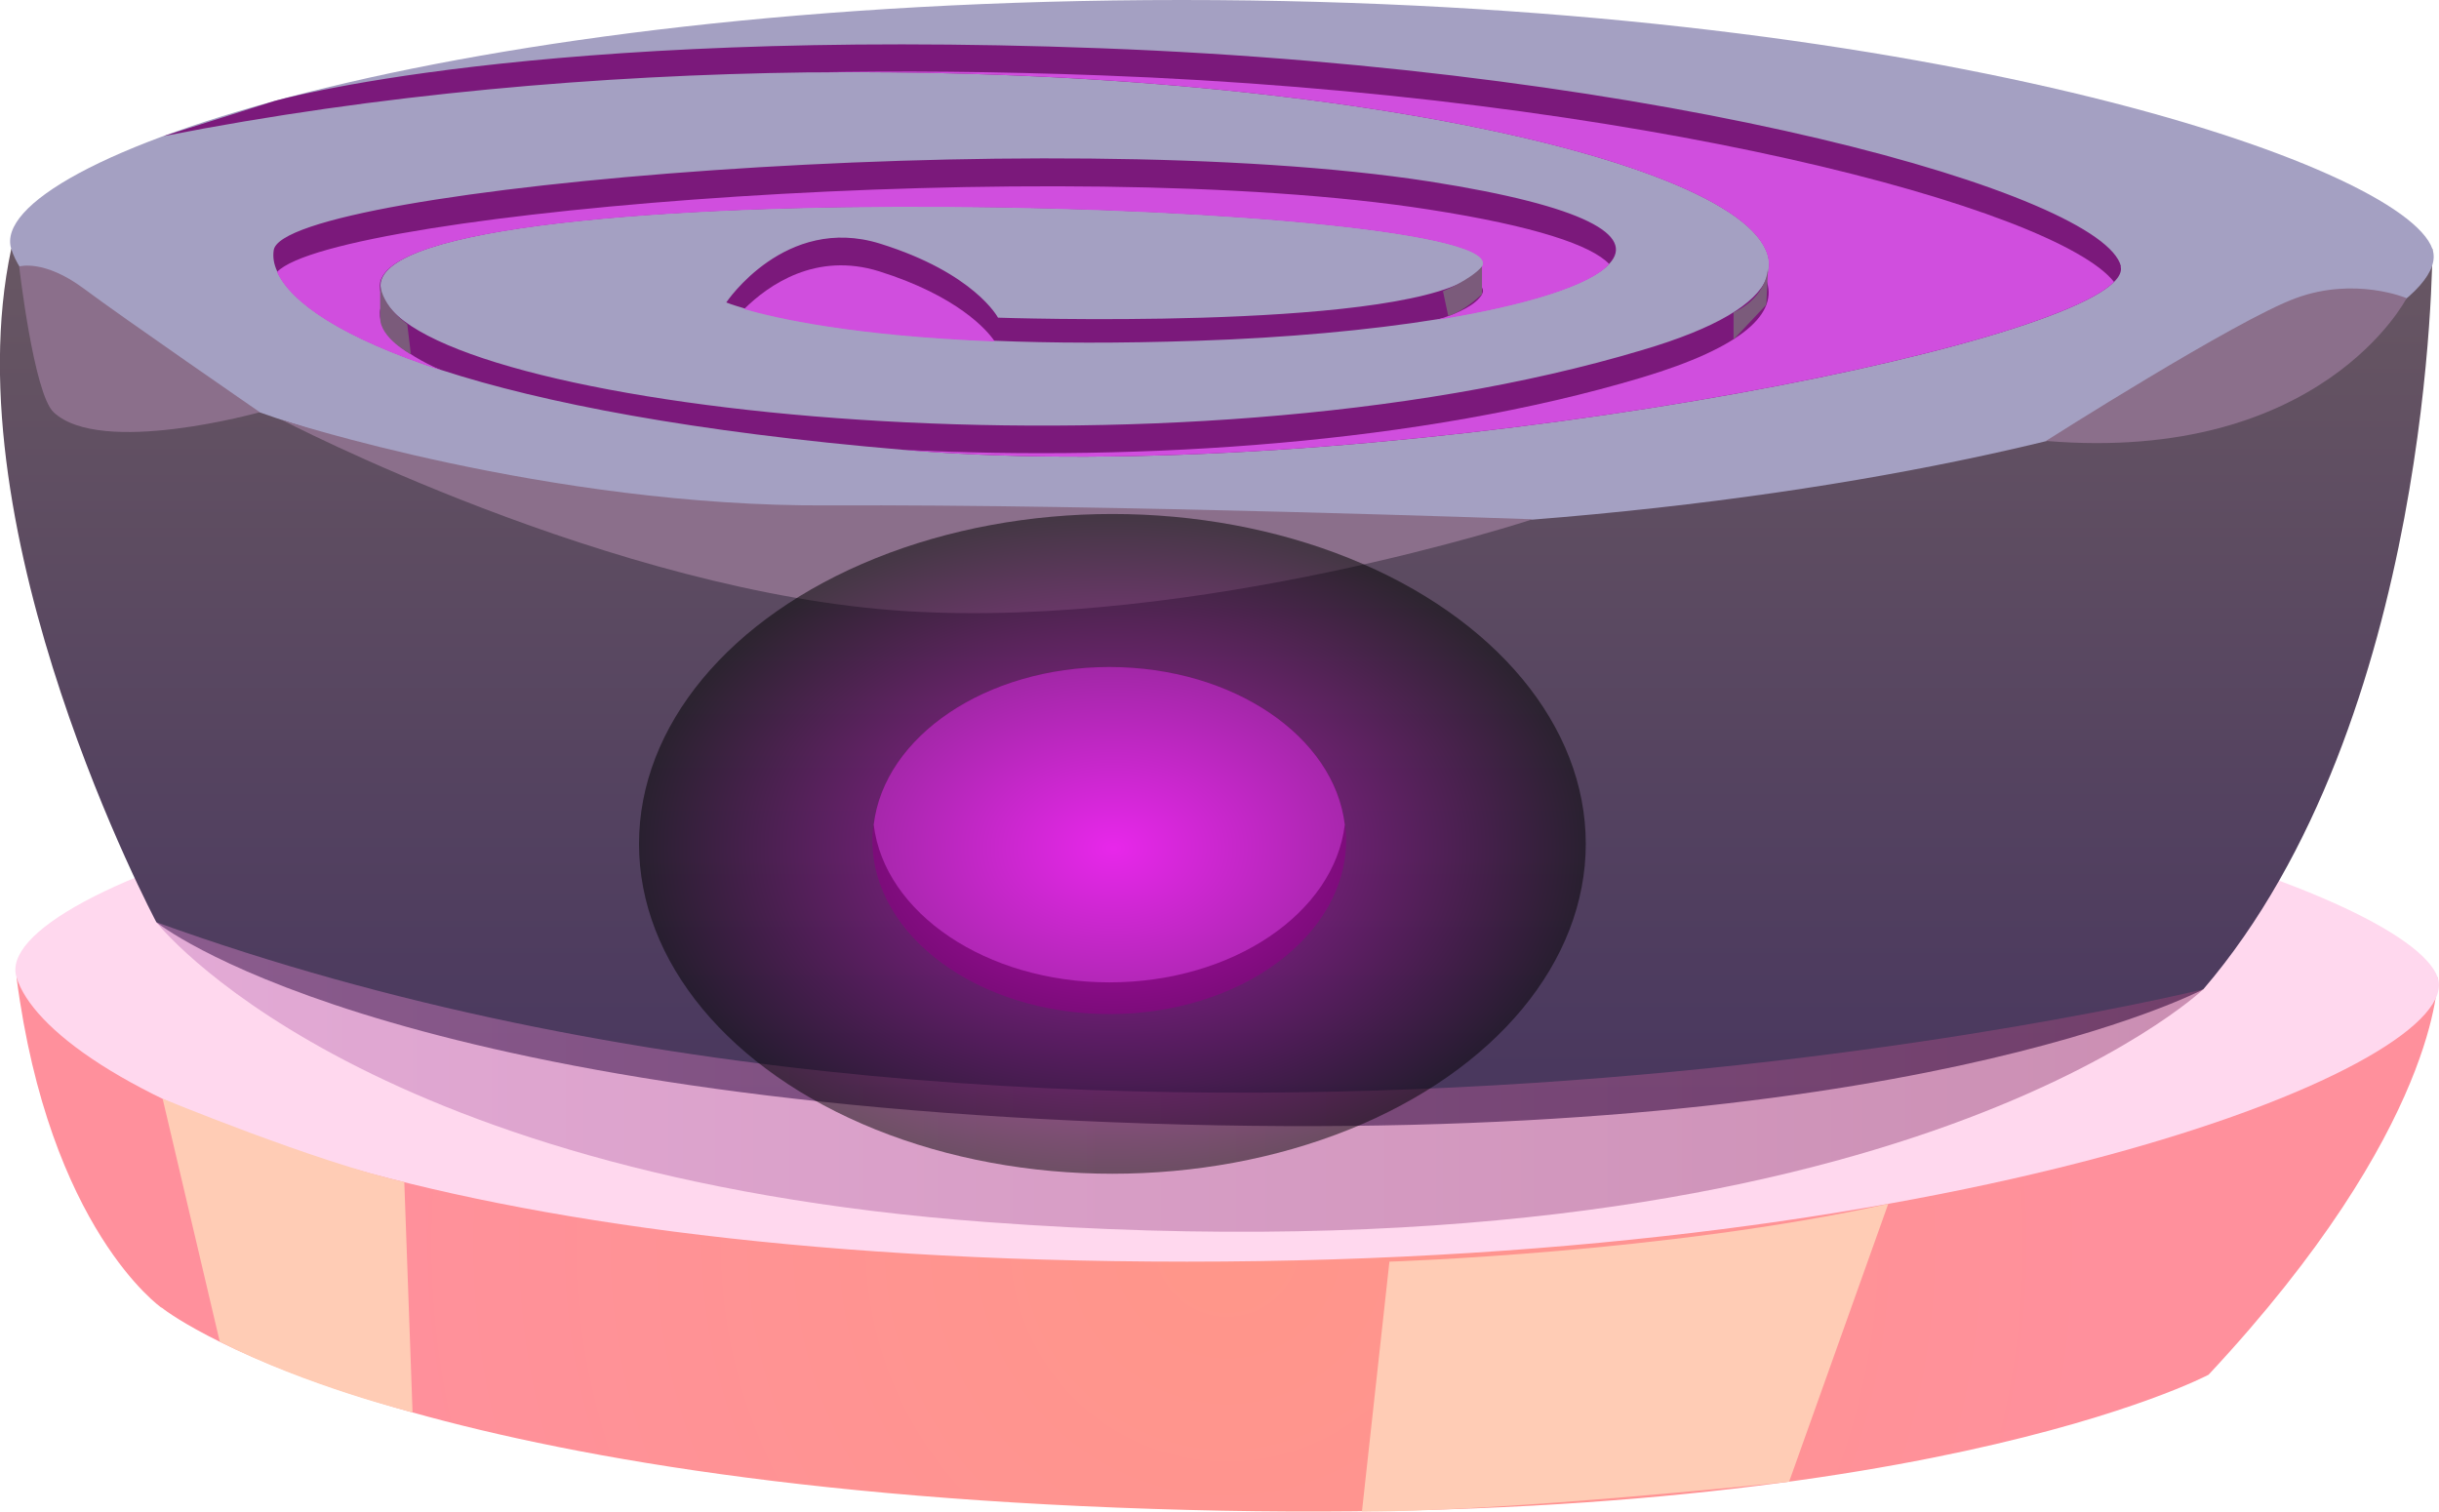 <?xml version="1.0" encoding="UTF-8"?>
<svg xmlns="http://www.w3.org/2000/svg" xmlns:xlink="http://www.w3.org/1999/xlink" viewBox="0 0 73.78 45.73">
  <defs>
    <style>
      .cls-1 {
        fill: url(#_Áåçûìÿííûé_ãðàäèåíò_222);
      }

      .cls-1, .cls-2, .cls-3, .cls-4, .cls-5, .cls-6, .cls-7, .cls-8, .cls-9, .cls-10 {
        fill-rule: evenodd;
      }

      .cls-2 {
        fill: #8b6f8b;
      }

      .cls-3 {
        fill: #a4a0c2;
      }

      .cls-4 {
        fill: #7b197b;
      }

      .cls-11 {
        isolation: isolate;
      }

      .cls-5 {
        fill: #7b5b7b;
      }

      .cls-6 {
        fill: #ffd8ee;
      }

      .cls-7 {
        fill: #d04ede;
      }

      .cls-12 {
        fill: url(#radial-gradient);
        mix-blend-mode: screen;
      }

      .cls-12, .cls-10 {
        opacity: .5;
      }

      .cls-8 {
        fill: url(#_Áåçûìÿííûé_ãðàäèåíò_202);
      }

      .cls-9 {
        fill: #ffccb5;
        mix-blend-mode: soft-light;
      }

      .cls-10 {
        fill: url(#_Áåçûìÿííûé_ãðàäèåíò_149);
        mix-blend-mode: multiply;
      }
    </style>
    <radialGradient id="_Áåçûìÿííûé_ãðàäèåíò_222" data-name="Áåçûìÿííûé ãðàäèåíò 222" cx="37.12" cy="37.65" fx="37.12" fy="37.65" r="26.52" gradientUnits="userSpaceOnUse">
      <stop offset="0" stop-color="#ff9689"/>
      <stop offset=".99" stop-color="#ff909c"/>
    </radialGradient>
    <linearGradient id="_Áåçûìÿííûé_ãðàäèåíò_202" data-name="Áåçûìÿííûé ãðàäèåíò 202" x1="36.79" y1="34.07" x2="36.79" y2="7.53" gradientUnits="userSpaceOnUse">
      <stop offset="0" stop-color="#48365e"/>
      <stop offset="1" stop-color="#685763"/>
    </linearGradient>
    <linearGradient id="_Áåçûìÿííûé_ãðàäèåíò_149" data-name="Áåçûìÿííûé ãðàäèåíò 149" x1="4.73" y1="32.58" x2="66.65" y2="32.58" gradientUnits="userSpaceOnUse">
      <stop offset="0" stop-color="#c77cbd"/>
      <stop offset="1" stop-color="#974577"/>
    </linearGradient>
    <radialGradient id="radial-gradient" cx="55.8" cy="93.19" fx="55.8" fy="93.19" r="14.93" gradientTransform="translate(-19.88 -36.78) scale(.96 .67)" gradientUnits="userSpaceOnUse">
      <stop offset="0" stop-color="#ff00f7"/>
      <stop offset="1" stop-color="#000"/>
    </radialGradient>
  </defs>
  <g class="cls-11">
    <g id="Layer_2" data-name="Layer 2">
      <g id="space_background" data-name="space background">
        <g>
          <g>
            <path class="cls-1" d="M4.88,39.56S1.49,37.19,.5,29.57H73.74s.09,4.5-6.93,12.02c0,0-9.04,4.81-31.94,4.06-23.45-.76-29.98-6.09-29.98-6.09Z"/>
            <path class="cls-6" d="M.5,29.57c-.83-2.65,13.14-7.53,35.41-7.53s36.93,4.96,37.83,7.53-13.79,8.6-37.83,8.6S1.46,32.65,.5,29.57Z"/>
            <path class="cls-8" d="M4.73,27.9S-1.51,16.18,.34,7.53H73.58s.04,14.27-6.93,22.4c0,0-9.04,4.81-31.94,4.06-23.45-.76-29.98-6.09-29.98-6.09Z"/>
            <path class="cls-3" d="M.34,7.53C-.48,4.88,13.48,0,35.75,0s36.93,4.96,37.83,7.53c.91,2.57-13.79,8.6-37.83,8.6S1.3,10.6,.34,7.53Z"/>
            <path class="cls-4" d="M64.15,8.06c.04,.15-.04,.31-.2,.47-2.3,2.29-22.94,6.18-36.36,5.1-.09,0-.17-.02-.25-.02-6.37-.54-10.92-1.42-13.97-2.41-3.01-.98-4.56-2.05-4.98-2.98-.11-.23-.14-.45-.11-.65,.27-1.9,23.51-3.86,34.96-2.08,4.79,.75,6.21,1.65,5.45,2.48-.58,.65-2.52,1.25-5.22,1.69-2.05,.33-4.56,.56-7.26,.65-2.37,.08-4.4,.07-6.11,0-4.29-.17-6.61-.7-7.58-.98-.38-.11-.55-.18-.55-.18,0,0,1.78-2.67,4.65-1.78,2.86,.89,3.57,2.24,3.57,2.24,0,0,11.71,.4,14.26-1.19,.18-.11,.32-.23,.4-.36,1.23-2.01-33.25-3.01-33.34,.57,0,.16,.04,.32,.14,.47,1.85,3.34,23.78,5.76,38.03,1.49,2.24-.66,3.43-1.4,3.75-2.15,1.33-3.09-12.16-6.42-28.79-6.25h-.22c-6.26,.08-12.96,.65-19.48,1.93l3.35-1.06s7.78-2.25,25.03-1.6c17.26,.65,30.31,4.43,30.84,6.6Z"/>
            <path class="cls-7" d="M30.09,10.33c-4.29-.17-6.61-.7-7.58-.98,.74-.73,2.17-1.74,4.09-1.14,2.35,.74,3.26,1.77,3.49,2.12Z"/>
            <path class="cls-7" d="M44.83,8.9c.1-.16-.05-.33-.4-.47,.18-.11,.32-.23,.4-.36,1.23-2.01-33.25-3.01-33.34,.57,0,.16,.04,.32,.14,.47-.09,.11-.14,.23-.14,.35-.02,.62,.66,1.21,1.87,1.75-3.01-.98-4.56-2.05-4.98-2.98,1.73-1.84,23.8-3.62,34.85-1.89,3.21,.5,4.91,1.08,5.45,1.65-.58,.65-2.52,1.25-5.22,1.69,.69-.21,1.18-.46,1.37-.77Z"/>
            <path class="cls-7" d="M63.95,8.53c-2.3,2.29-22.94,6.18-36.36,5.1-.09,0-.17-.02-.25-.02,7.21,.35,15.62-.18,22.33-2.19,3.06-.92,4.16-1.95,3.75-2.98,1.33-3.09-12.16-6.42-28.79-6.25,2.57-.05,5.46-.03,8.68,.09,16.34,.61,28.9,4.04,30.64,6.25Z"/>
            <path class="cls-10" d="M4.73,27.9s5.95,7.65,25.09,9.07c27.31,2.03,36.83-7.04,36.83-7.04,0,0-33.55,8.24-61.92-2.03Z"/>
            <path class="cls-2" d="M8.49,12.69s8.1,2.65,16.55,2.6c8.45-.04,21.32,.42,21.32,.42,0,0-10.07,3.32-18.93,2.78-8.87-.54-18.93-5.8-18.93-5.8Z"/>
            <path class="cls-2" d="M61.89,13.34s5.77-3.67,7.56-4.32c1.79-.66,3.35,0,3.35,0,0,0-2.56,5.01-10.91,4.32Z"/>
            <path class="cls-2" d="M.59,8.06s.74-.22,1.93,.66c1.19,.89,5.34,3.75,5.34,3.75,0,0-4.81,1.35-6.24,0-.6-.57-1.04-4.41-1.04-4.41Z"/>
            <path class="cls-9" d="M41.2,45.72l.83-7.55s8.43-.27,15.09-1.75l-3,8.41s-8.62,.91-12.92,.9Z"/>
            <path class="cls-9" d="M6.65,40.6l-1.73-7.36s4.65,1.92,7.31,2.52l.25,6.97s-3.2-.79-5.83-2.14Z"/>
            <path class="cls-5" d="M44.83,8.06v.84s-.54,.52-1.02,.66l-.16-.75s.86-.36,1.18-.75Z"/>
            <path class="cls-5" d="M53.49,8l-.06,1.22-.99,1.05v-.82s1.01-.39,1.05-1.44Z"/>
            <path class="cls-5" d="M11.5,9.62v-1.2s-.13,.67,.82,1.39l.11,.91s-.93-.49-.93-1.1Z"/>
          </g>
          <g>
            <path class="cls-4" d="M40.72,25.42c0,2.9-3.21,5.26-7.16,5.26s-7.17-2.36-7.17-5.26c0-.16,.01-.32,.04-.47,.32-2.67,3.39-4.77,7.13-4.77s6.8,2.1,7.12,4.77c.03,.15,.04,.31,.04,.47Z"/>
            <path class="cls-7" d="M40.68,24.95c-.32,2.67-3.39,4.77-7.12,4.77s-6.81-2.1-7.13-4.77c.32-2.67,3.39-4.77,7.13-4.77s6.8,2.1,7.12,4.77Z"/>
          </g>
          <ellipse class="cls-12" cx="33.65" cy="25.53" rx="14.32" ry="9.98"/>
        </g>
      </g>
    </g>
  </g>
</svg>